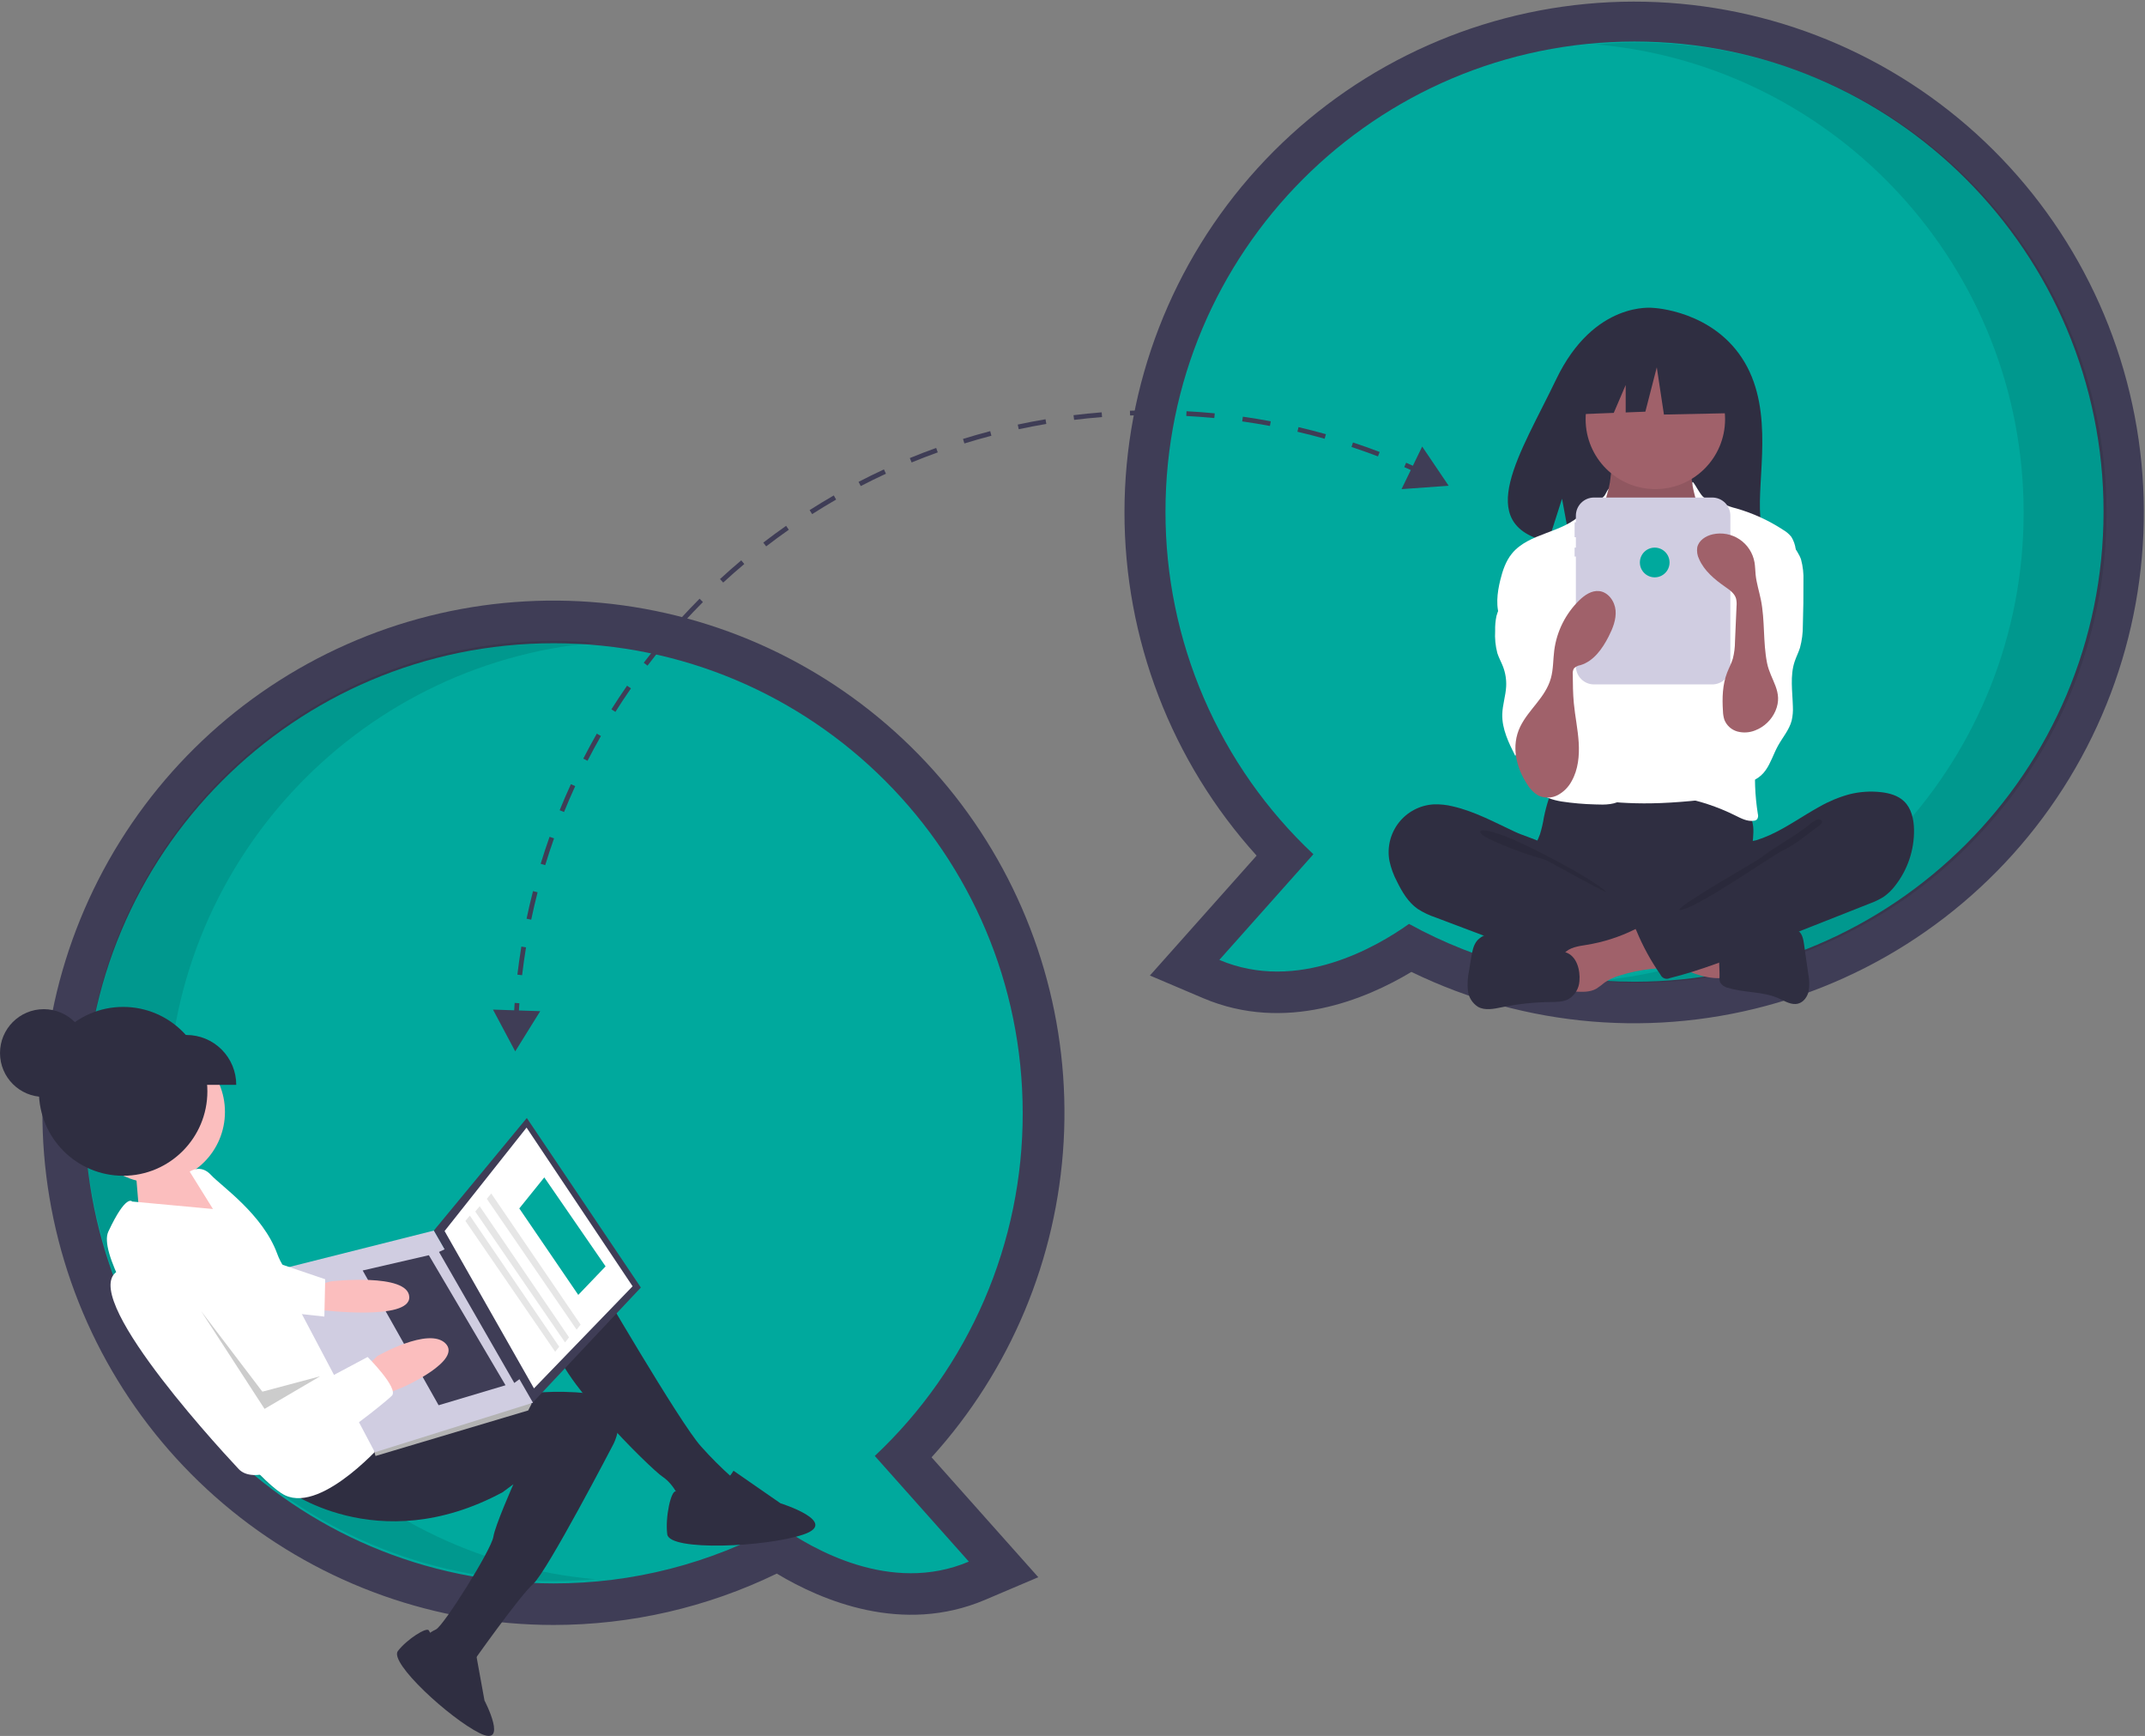 <svg width="262" height="212" viewBox="0 0 262 212" fill="none" xmlns="http://www.w3.org/2000/svg">
<rect x="0" y="0" width="262" height="212" fill="#808080" stroke="none"/>
<g clip-path="url(#clip0_35_384)">
<path d="M172.396 118.695C166.869 122.017 157.021 126.179 146.959 121.901L140.454 119.136L153.489 104.493C143.087 93 137.332 78.035 137.348 62.519C137.364 47.003 143.149 32.05 153.575 20.578C164 9.106 178.318 1.939 193.732 0.476C209.147 -0.988 224.552 3.358 236.942 12.664C249.332 21.971 257.816 35.569 260.738 50.806C263.661 66.044 260.813 81.825 252.75 95.071C244.686 108.317 231.986 118.077 217.129 122.445C202.271 126.813 186.323 125.476 172.396 118.695V118.695ZM147.42 62.484C147.391 69.636 148.84 76.718 151.675 83.282C154.509 89.846 158.669 95.752 163.892 100.627L167.487 104.013L159.285 113.227C163.557 112.359 167.279 110.042 169.166 108.697L171.755 106.851L174.539 108.384C182.237 112.607 190.871 114.821 199.647 114.82C228.444 114.82 251.873 91.342 251.873 62.484C251.873 33.626 228.444 10.148 199.647 10.148C170.849 10.148 147.42 33.626 147.42 62.484V62.484Z" fill="#3F3D56"/>
<path d="M142.357 62.484C142.357 30.777 168.006 5.074 199.647 5.074C231.287 5.074 256.937 30.777 256.937 62.484C256.937 94.191 231.287 119.894 199.647 119.894C190.017 119.908 180.541 117.478 172.101 112.832C168.141 115.655 158.48 121.287 148.936 117.23L160.424 104.325C154.713 98.963 150.163 92.482 147.055 85.285C143.947 78.087 142.348 70.326 142.357 62.484Z" fill="#00A99D"/>
<path opacity="0.1" d="M247.177 62.608C247.177 32.612 224.219 7.993 194.95 5.424C196.619 5.278 198.307 5.199 200.014 5.199C231.654 5.199 257.304 30.902 257.304 62.608C257.304 94.315 231.654 120.018 200.014 120.018C198.31 120.018 196.625 119.938 194.958 119.792C224.223 117.219 247.177 92.602 247.177 62.608Z" fill="black"/>
<path d="M67.628 198.45C53.313 198.456 39.431 193.532 28.308 184.503C17.185 175.473 9.497 162.887 6.532 148.853C3.568 134.819 5.507 120.19 12.025 107.418C18.543 94.647 29.243 84.508 42.333 78.702C55.423 72.895 70.107 71.774 83.924 75.526C97.74 79.277 109.85 87.674 118.224 99.308C126.598 110.943 130.727 125.108 129.919 139.43C129.111 153.752 123.415 167.361 113.786 177.975L126.821 192.618L120.316 195.383C110.253 199.66 100.406 195.498 94.879 192.177C86.385 196.303 77.068 198.448 67.628 198.45ZM67.628 83.63C38.831 83.63 15.402 107.108 15.402 135.966C15.402 164.824 38.831 188.301 67.628 188.301C76.404 188.302 85.038 186.089 92.735 181.866L95.52 180.333L98.109 182.179C99.996 183.524 103.717 185.84 107.99 186.709L99.787 177.495L103.383 174.109C108.606 169.234 112.765 163.328 115.6 156.764C118.435 150.199 119.883 143.118 119.855 135.966C119.855 107.108 96.426 83.63 67.628 83.63Z" fill="#3F3D56"/>
<path d="M124.918 135.965C124.918 104.259 99.269 78.556 67.628 78.556C35.988 78.556 10.338 104.259 10.338 135.965C10.338 167.672 35.988 193.375 67.628 193.375C77.258 193.389 86.734 190.96 95.174 186.313C99.134 189.137 108.795 194.769 118.339 190.712L106.851 177.807C112.562 172.444 117.112 165.964 120.22 158.766C123.328 151.569 124.927 143.808 124.918 135.965Z" fill="#00A99D"/>
<path opacity="0.1" d="M20.465 135.676C20.465 105.679 43.424 81.061 72.692 78.491C71.023 78.345 69.335 78.266 67.628 78.266C35.988 78.266 10.338 103.969 10.338 135.676C10.338 167.382 35.988 193.085 67.628 193.085C69.332 193.085 71.017 193.005 72.684 192.859C43.419 190.286 20.465 165.669 20.465 135.676Z" fill="black"/>
<path d="M213.096 44.245C209.348 37.898 201.932 37.602 201.932 37.602C201.932 37.602 194.705 36.676 190.07 46.343C185.749 55.352 179.786 64.052 189.11 66.161L190.794 60.908L191.837 66.552C193.164 66.647 194.496 66.67 195.826 66.62C205.812 66.297 215.321 66.715 215.015 63.124C214.608 58.351 216.703 50.352 213.096 44.245Z" fill="#2F2E41"/>
<path d="M188.577 99.828C188.467 100.526 188.307 101.215 188.099 101.89C187.864 102.551 187.502 103.162 187.288 103.83C186.604 105.959 187.552 108.332 189.066 109.975C190.378 111.394 192.072 112.402 193.944 112.878C195.322 113.173 196.727 113.321 198.137 113.319C202.033 113.452 206.03 113.57 209.722 112.315C210.889 111.909 212.016 111.396 213.088 110.783C213.427 110.621 213.726 110.386 213.962 110.094C214.209 109.666 214.319 109.173 214.277 108.68C214.269 107.025 213.934 105.378 214.013 103.724C214.057 102.809 214.229 101.893 214.144 100.98C214.028 99.943 213.594 98.968 212.903 98.187C212.212 97.407 211.297 96.859 210.284 96.62C209.236 96.394 208.15 96.517 207.083 96.62C204.315 96.887 201.536 97.011 198.755 96.993C195.914 96.975 193.09 96.54 190.263 96.495C189.427 96.482 189.444 96.74 189.178 97.551C188.932 98.297 188.732 99.057 188.577 99.828Z" fill="#2F2E41"/>
<path d="M196.64 58.953C196.504 59.669 196.356 60.412 195.927 61.001C195.432 61.678 194.626 62.065 194.095 62.713C193.294 63.689 193.248 65.062 193.245 66.325C193.242 67.489 193.266 68.73 193.913 69.696C194.374 70.296 194.946 70.801 195.598 71.184C198.026 72.824 200.65 74.493 203.578 74.547C204.791 74.57 206.092 74.256 206.89 73.34C207.235 72.91 207.506 72.426 207.692 71.907C208.441 70.057 208.894 68.102 209.037 66.111C209.145 65.175 209.057 64.227 208.781 63.327C208.425 62.333 207.706 61.516 207.231 60.573C206.669 59.453 206.463 58.187 206.642 56.946C206.665 56.859 206.658 56.766 206.621 56.683C206.582 56.639 206.533 56.604 206.479 56.582C206.424 56.56 206.365 56.551 206.306 56.555L200.501 56.136C199.96 56.109 199.422 56.048 198.889 55.952C198.576 55.888 197.749 55.442 197.451 55.561C196.899 55.78 196.754 58.359 196.64 58.953Z" fill="#A0616A"/>
<path opacity="0.1" d="M196.64 59.135C196.504 59.851 196.356 60.593 195.927 61.182C195.432 61.86 194.626 62.247 194.095 62.895C193.294 63.871 193.248 65.244 193.245 66.507C193.242 67.67 193.266 68.912 193.913 69.877C194.374 70.477 194.946 70.983 195.598 71.366C198.026 73.006 200.65 74.675 203.578 74.729C204.791 74.751 206.092 74.438 206.89 73.522C207.235 73.092 207.506 72.607 207.692 72.088C208.441 70.239 208.894 68.283 209.037 66.293C209.145 65.357 209.057 64.409 208.781 63.509C208.425 62.515 207.706 61.697 207.231 60.755C206.669 59.635 206.463 58.369 206.642 57.127C206.665 57.04 206.658 56.947 206.621 56.865C206.582 56.82 206.533 56.786 206.479 56.764C206.424 56.742 206.365 56.732 206.306 56.737L200.501 56.318C199.96 56.291 199.422 56.229 198.889 56.133C198.576 56.069 197.749 55.624 197.451 55.742C196.899 55.962 196.754 58.54 196.64 59.135Z" fill="black"/>
<path d="M202.192 59.733C206.896 59.733 210.709 55.912 210.709 51.198C210.709 46.484 206.896 42.663 202.192 42.663C197.488 42.663 193.675 46.484 193.675 51.198C193.675 55.912 197.488 59.733 202.192 59.733Z" fill="#A0616A"/>
<path d="M197.835 70.314C198.256 70.803 198.763 71.209 199.331 71.512C199.923 71.757 200.559 71.879 201.2 71.869C202.735 71.912 204.4 71.63 205.468 70.524C206.844 69.098 206.799 66.799 207.878 65.135C207.965 64.984 208.084 64.854 208.226 64.754C208.407 64.655 208.611 64.608 208.817 64.618C210.18 64.605 211.367 65.491 212.439 66.335C212.943 66.683 213.376 67.125 213.714 67.636C213.925 68.051 214.071 68.496 214.143 68.956C214.675 71.556 214.847 74.216 215.018 76.865C215.113 78.329 215.207 79.794 215.2 81.26C215.177 86.092 214.056 90.842 212.942 95.543C212.798 96.149 212.602 96.826 212.052 97.116C211.807 97.226 211.544 97.291 211.276 97.306C208.084 97.681 204.886 98.057 201.672 98.107C200.418 98.126 199.165 98.096 197.912 98.016C197.696 98.013 197.482 97.976 197.278 97.905C197.001 97.772 196.764 97.57 196.588 97.317C194.85 95.123 194.747 92.088 194.758 89.286C194.785 82.435 195.029 75.59 195.491 68.75C195.529 68.186 195.537 67.5 195.131 67.056C195.922 68.23 196.827 69.321 197.835 70.314Z" fill="white"/>
<path d="M196.031 60.459C195.743 60.981 193.622 62.277 193.213 62.709C190.925 65.126 186.75 65.035 184.658 67.623C183.922 68.534 183.539 69.678 183.258 70.815C182.86 72.424 182.648 74.179 183.314 75.695C183.955 77.155 185.305 78.164 186.222 79.468C187.228 80.9 187.68 82.638 188.114 84.334C188.434 85.587 188.757 86.87 188.632 88.157C188.49 89.62 187.784 90.96 187.367 92.369C186.95 93.778 186.878 95.457 187.842 96.565C188.551 97.378 189.662 97.701 190.725 97.882C192.085 98.087 193.458 98.207 194.833 98.241C196.048 98.294 197.386 98.305 198.32 97.525C199.057 96.909 199.377 95.91 199.418 94.95C199.46 93.99 199.26 93.038 199.135 92.085C199.006 91.097 198.956 90.1 198.915 89.105C198.728 84.638 198.702 80.168 198.838 75.695C198.907 74.765 198.861 73.831 198.703 72.912C198.442 71.716 197.797 70.647 197.258 69.547C196.182 67.477 195.695 65.15 195.85 62.82C196.013 60.426 197.054 58.602 196.031 60.459Z" fill="white"/>
<path d="M207.991 60.641C208.429 61.092 209.918 61.241 210.475 61.532C211 61.774 211.547 61.964 212.109 62.098C214.142 62.686 216.076 63.575 217.846 64.737C218.214 64.953 218.539 65.234 218.805 65.567C219.086 66.025 219.267 66.537 219.336 67.069C219.609 68.424 219.883 69.795 219.822 71.176C219.757 72.641 219.316 74.061 218.879 75.461L217.246 80.693C216.027 84.598 214.801 88.541 214.458 92.618C214.268 94.878 214.352 97.152 214.709 99.392C214.742 99.501 214.752 99.615 214.738 99.729C214.724 99.842 214.686 99.951 214.627 100.048C214.519 100.154 214.377 100.22 214.227 100.232C213.439 100.356 212.676 99.953 211.962 99.597C209.779 98.508 207.45 97.744 205.047 97.329C205.986 95.97 206.711 94.474 207.195 92.893C207.47 91.889 207.687 90.871 207.844 89.842L208.603 85.439C208.912 83.83 209.13 82.204 209.255 80.57C209.313 79.957 209.277 79.339 209.149 78.736C208.974 78.163 208.742 77.609 208.456 77.082C207.204 74.473 206.616 71.495 207.109 68.641C207.324 67.393 207.743 66.143 207.569 64.888C207.401 63.681 207.575 62.743 207.266 61.549C205.998 56.646 207.167 59.792 207.991 60.641Z" fill="white"/>
<path d="M184.636 71.749C184.065 72.936 183.111 73.947 182.786 75.224C182.66 75.82 182.606 76.43 182.625 77.04C182.569 77.959 182.66 78.881 182.894 79.771C183.075 80.334 183.37 80.853 183.583 81.405C183.879 82.176 184.011 83.001 183.97 83.826C183.913 84.969 183.525 86.079 183.495 87.223C183.447 89.022 184.278 90.714 185.088 92.321C185.292 91.814 185.604 91.359 186.002 90.986C186.4 90.613 186.874 90.332 187.392 90.162C187.91 89.993 188.458 89.938 188.999 90.003C189.54 90.068 190.061 90.25 190.524 90.537C190.709 90.309 190.797 90.016 190.769 89.723C190.829 87.635 190.886 85.548 190.942 83.46C191.03 80.231 191.113 76.959 190.372 73.815C190.038 72.396 189.517 70.982 188.562 69.881C188.06 69.302 186.353 67.775 185.528 68.424C185.157 68.716 185.244 69.511 185.185 69.914C185.096 70.55 184.911 71.169 184.636 71.749Z" fill="white"/>
<path d="M219.989 68.329C220.218 69.185 220.317 70.071 220.28 70.956C220.291 72.761 220.267 74.565 220.209 76.37C220.218 77.295 220.099 78.217 219.858 79.111C219.673 79.691 219.389 80.236 219.199 80.815C218.628 82.55 218.94 84.431 218.989 86.257C219.023 86.848 218.973 87.441 218.839 88.017C218.538 89.149 217.729 90.064 217.164 91.09C216.628 92.064 216.305 93.156 215.664 94.064C215.023 94.973 213.915 95.693 212.84 95.414C212.026 95.203 211.447 94.481 211.047 93.739C210.173 92.109 209.875 90.231 210.199 88.41C210.601 86.194 211.9 84.228 212.368 82.025C213.012 78.999 212.034 75.878 212.063 72.785C212.05 72.3 212.115 71.816 212.257 71.353C212.503 70.646 213.031 70.082 213.518 69.515C214.128 68.807 214.694 68.063 215.213 67.286C215.562 66.765 216.036 65.423 216.655 65.311C218.037 65.062 219.646 67.259 219.989 68.329Z" fill="white"/>
<path d="M177.467 98.482C176.703 98.29 175.916 98.206 175.129 98.233C174.301 98.279 173.493 98.501 172.758 98.884C172.023 99.267 171.378 99.802 170.865 100.454C170.353 101.106 169.985 101.861 169.785 102.666C169.586 103.472 169.56 104.311 169.71 105.128C169.901 106.013 170.212 106.866 170.636 107.665C171.257 108.927 172 110.185 173.149 110.993C173.84 111.438 174.585 111.793 175.366 112.051L181.413 114.334C182.302 114.669 183.192 115.005 184.09 115.317C188.604 116.88 193.309 117.817 198.076 118.103C199.526 118.239 200.989 118.165 202.418 117.882C202.764 117.837 203.081 117.666 203.308 117.401C203.423 117.2 203.491 116.975 203.506 116.743L203.879 114.133C203.962 113.769 203.951 113.39 203.847 113.032C203.676 112.594 203.249 112.318 202.842 112.083C198.866 109.795 194.225 108.533 190.878 105.392C190.091 104.653 189.431 103.481 188.474 102.979C187.389 102.41 186.111 102.085 184.989 101.56C182.536 100.413 180.125 99.094 177.467 98.482Z" fill="#2F2E41"/>
<path opacity="0.1" d="M183.504 102.001C185.641 102.672 194.665 107.322 196.212 108.945C196.005 109.02 188.97 105.07 188.759 105.006C186.825 104.474 184.93 103.805 183.089 103.004C182.723 102.834 180.708 102.036 180.799 101.572C180.902 101.049 183.125 101.882 183.504 102.001Z" fill="black"/>
<path d="M210.169 119.457C210.29 119.466 210.41 119.43 210.508 119.357C210.55 119.302 210.581 119.239 210.6 119.172C210.618 119.105 210.623 119.035 210.614 118.966L210.604 115.41C209.583 114.923 208.442 114.766 207.321 114.616L202.093 113.916C202.213 113.932 201.276 116.172 201.42 116.471C201.673 116.999 203.609 117.466 204.156 117.715C206.055 118.58 208.029 119.531 210.169 119.457Z" fill="#A0616A"/>
<path d="M193.766 115.397C192.779 115.555 191.678 115.694 191.038 116.464C190.228 117.441 190.573 118.896 190.96 120.106C190.983 120.262 191.038 120.412 191.12 120.546C191.203 120.681 191.311 120.798 191.439 120.89C191.567 120.981 191.713 121.047 191.866 121.081C192.02 121.116 192.179 121.119 192.334 121.091C193.234 121.148 194.192 121.193 194.979 120.751C195.335 120.515 195.678 120.259 196.006 119.985C196.586 119.599 197.224 119.306 197.895 119.12C199.129 118.731 200.4 118.469 201.687 118.337C202.194 118.314 202.696 118.225 203.18 118.073C203.422 117.995 203.643 117.862 203.826 117.684C204.008 117.507 204.147 117.29 204.232 117.05C204.414 116.403 204.04 115.744 203.68 115.178C203.266 114.435 202.728 113.769 202.09 113.208C201.116 112.45 200.634 113.032 199.653 113.518C197.796 114.436 195.812 115.07 193.766 115.397Z" fill="#A0616A"/>
<path d="M191.187 116.288L184.92 114.432C184.168 114.17 183.382 114.017 182.587 113.979C182.189 113.963 181.792 114.032 181.423 114.181C181.053 114.331 180.72 114.558 180.445 114.847C179.959 115.419 179.82 116.2 179.699 116.941L179.44 118.526C179.267 119.325 179.218 120.147 179.295 120.961C179.336 121.368 179.47 121.76 179.686 122.108C179.902 122.455 180.194 122.749 180.54 122.966C181.407 123.44 182.47 123.209 183.438 123.01C185.393 122.61 187.382 122.396 189.377 122.372C190.128 122.363 190.914 122.373 191.577 122.02C191.962 121.792 192.285 121.473 192.519 121.09C192.753 120.708 192.889 120.274 192.918 119.827C193.041 118.473 192.591 116.704 191.187 116.288Z" fill="#2F2E41"/>
<path d="M212.633 114.671C213.445 114.528 214.162 114.065 214.941 113.792C216.036 113.408 217.224 113.408 218.385 113.412C218.812 113.373 219.241 113.459 219.62 113.66C220.131 114.001 220.262 114.684 220.349 115.293L220.874 118.971C221.014 119.657 221.029 120.363 220.917 121.054C220.763 121.735 220.299 122.392 219.625 122.568C218.805 122.782 218.002 122.257 217.228 121.912C215.294 121.051 213.045 121.271 211.029 120.627C210.836 120.589 210.654 120.509 210.494 120.395C210.334 120.28 210.2 120.133 210.101 119.962C210.032 119.758 210.007 119.542 210.029 119.327C210.063 118.145 209.815 116.531 210.17 115.401C210.489 114.385 211.726 114.671 212.633 114.671Z" fill="#2F2E41"/>
<path d="M225.896 97.002C227.148 96.687 228.447 96.599 229.73 96.74C230.755 96.853 231.811 97.139 232.559 97.85C233.47 98.715 233.763 100.053 233.787 101.31C233.827 103.815 232.998 106.256 231.442 108.216C231.062 108.712 230.61 109.148 230.101 109.509C229.552 109.854 228.967 110.136 228.357 110.352L214.815 115.704C211.252 117.113 207.677 118.525 203.961 119.453C203.859 119.502 203.749 119.531 203.636 119.536C203.524 119.542 203.411 119.525 203.305 119.487C203.199 119.448 203.102 119.389 203.019 119.312C202.936 119.235 202.869 119.143 202.823 119.04C201.636 117.341 200.641 115.517 199.855 113.599C199.817 113.553 199.792 113.499 199.78 113.442C199.768 113.384 199.77 113.324 199.786 113.268C199.801 113.211 199.831 113.159 199.871 113.116C199.911 113.073 199.961 113.04 200.016 113.021L209.595 107.506C210.297 107.139 210.952 106.687 211.544 106.16C211.958 105.758 212.297 105.285 212.545 104.764C212.744 104.348 212.762 103.367 213.016 103.06C213.264 102.759 214.114 102.735 214.506 102.617C215.059 102.447 215.601 102.242 216.128 102.003C218.27 101.042 220.178 99.647 222.232 98.522C223.384 97.862 224.615 97.351 225.896 97.002Z" fill="#2F2E41"/>
<path opacity="0.1" d="M220.466 101.121C218.82 102.359 216.689 103.498 215.058 104.769C214.502 105.203 205.223 110.43 205.092 111.125C206.613 111.382 216.306 104.587 217.693 103.909C219.079 103.231 220.309 102.274 221.527 101.325C221.837 101.083 223.153 100.356 222.262 100.086C221.76 99.934 220.836 100.873 220.466 101.121Z" fill="black"/>
<path d="M209.143 60.761H194.698C194.111 60.761 193.548 60.995 193.133 61.41C192.718 61.826 192.485 62.39 192.485 62.978V63.79H192.328V65.606H192.485V66.877H192.328V67.967H192.485V81.366C192.485 81.954 192.718 82.518 193.133 82.934C193.548 83.35 194.111 83.584 194.698 83.584H209.143C209.73 83.584 210.293 83.35 210.708 82.934C211.123 82.518 211.356 81.954 211.356 81.366V62.978C211.356 62.39 211.123 61.826 210.708 61.41C210.293 60.995 209.73 60.761 209.143 60.761Z" fill="#D0CDE1"/>
<path d="M211.439 43.633L204.112 39.787L193.995 41.361L191.901 50.626L197.112 50.424L198.568 47.021V50.369L200.972 50.276L202.368 44.857L203.24 50.626L211.788 50.45L211.439 43.633Z" fill="#2F2E41"/>
<path d="M186.553 95.802C186.884 96.367 187.355 96.836 187.92 97.165C188.291 97.335 188.696 97.418 189.103 97.407C189.511 97.396 189.91 97.292 190.271 97.102C190.993 96.715 191.583 96.121 191.968 95.398C192.764 93.989 192.929 92.303 192.83 90.686C192.73 89.07 192.386 87.479 192.234 85.867C192.123 84.695 192.114 83.516 192.105 82.339C192.077 82.092 192.129 81.842 192.253 81.626C192.466 81.414 192.741 81.276 193.038 81.233C194.645 80.754 195.712 79.245 196.477 77.75C196.987 76.752 197.431 75.66 197.333 74.543C197.234 73.426 196.433 72.3 195.319 72.186C194.401 72.092 193.553 72.676 192.891 73.32C191.22 74.955 190.147 77.106 189.843 79.426C189.697 80.562 189.739 81.729 189.43 82.832C188.772 85.187 186.712 86.631 185.685 88.75C184.554 91.085 185.178 93.736 186.553 95.802Z" fill="#A0616A"/>
<path d="M216.869 86.805C216.635 87.351 216.294 87.844 215.866 88.256C215.438 88.668 214.933 88.99 214.379 89.203C213.69 89.48 212.93 89.527 212.213 89.336C211.858 89.237 211.53 89.057 211.254 88.811C210.979 88.564 210.765 88.257 210.627 87.914C210.517 87.568 210.457 87.209 210.449 86.846C210.345 85.258 210.385 83.621 210.961 82.138C211.183 81.566 211.482 81.024 211.658 80.435C211.83 79.756 211.918 79.058 211.92 78.357L212.109 74.024C212.14 73.709 212.119 73.392 212.045 73.084C211.856 72.457 211.271 72.05 210.735 71.676C209.439 70.773 208.158 69.719 207.531 68.268C207.315 67.831 207.238 67.339 207.309 66.856C207.486 65.996 208.353 65.439 209.209 65.251C209.77 65.128 210.349 65.121 210.913 65.228C211.476 65.336 212.012 65.556 212.488 65.877C212.964 66.198 213.371 66.612 213.683 67.094C213.995 67.576 214.207 68.117 214.305 68.683C214.389 69.172 214.388 69.672 214.438 70.166C214.543 71.213 214.875 72.223 215.083 73.255C215.594 75.797 215.329 78.425 215.835 80.967C216.258 83.093 217.852 84.479 216.869 86.805Z" fill="#A0616A"/>
<path d="M202.114 70.509C203.115 70.509 203.926 69.696 203.926 68.694C203.926 67.691 203.115 66.877 202.114 66.877C201.113 66.877 200.302 67.691 200.302 68.694C200.302 69.696 201.113 70.509 202.114 70.509Z" fill="#00A99D"/>
<path d="M5.346 133.959C8.299 133.959 10.692 131.561 10.692 128.603C10.692 125.644 8.299 123.246 5.346 123.246C2.394 123.246 0.001 125.644 0.001 128.603C0.001 131.561 2.394 133.959 5.346 133.959Z" fill="#2F2E41"/>
<path d="M24.723 144.505L22.031 141.883L16.624 143.566L17.143 149.839L28.26 149.322L24.845 144.671L24.723 144.505Z" fill="#FBBEBE"/>
<path d="M18.834 144.451C23.608 144.451 27.477 140.574 27.477 135.791C27.477 131.008 23.608 127.13 18.834 127.13C14.061 127.13 10.192 131.008 10.192 135.791C10.192 140.574 14.061 144.451 18.834 144.451Z" fill="#FBBEBE"/>
<path d="M72.487 155.621C72.487 155.621 83.105 173.906 85.632 176.651C86.833 178.002 88.114 179.28 89.466 180.48C89.466 180.48 88.278 184.428 86.386 184.287C85.307 184.222 84.25 183.961 83.265 183.517C83.265 183.517 82.42 181.323 80.947 180.361C79.475 179.399 67.441 167.536 67.722 163.744C68.003 159.952 72.487 155.621 72.487 155.621Z" fill="#2F2E41"/>
<path d="M34.675 181.714C34.675 181.714 45.996 190.519 61.381 182.246L62.707 181.268C62.707 181.268 60.469 186.312 60.262 187.679C60.021 189.265 54.196 198.553 53.245 198.998C52.294 199.443 52.085 199.854 52.085 199.854L56.119 204.304L57.611 203.204C57.611 203.204 63.427 194.946 65.128 193.436C66.829 191.925 74.934 176.347 74.934 176.347C74.934 176.347 78.032 170.478 70.299 170.036C62.566 169.595 59.007 171.707 59.007 171.707L45.282 173.892L34.675 181.714Z" fill="#2F2E41"/>
<path d="M89.597 179.615L95.323 183.585C95.323 183.585 102.628 185.879 98.128 187.405C93.628 188.931 81.77 189.483 81.501 187.377C81.232 185.272 81.969 181.957 82.561 182.138C83.152 182.32 87.258 183.388 89.597 179.615Z" fill="#2F2E41"/>
<path d="M58.117 201.84L59.177 207.672C59.177 207.672 62.191 213.447 58.572 211.655C54.954 209.863 47.5 203.056 48.6 201.629C49.701 200.202 52.131 198.655 52.378 199.12C52.624 199.585 54.45 202.698 58.117 201.84Z" fill="#2F2E41"/>
<path d="M47.199 175.806C47.199 175.806 39.504 184.81 34.832 182.623C30.16 180.436 11.046 155.104 13.228 150.422C15.411 145.74 16.143 146.737 16.143 146.737L26.012 147.651L23.172 143.089C23.172 143.089 24.498 142.111 25.762 143.484C27.025 144.856 32.097 148.284 33.864 153.126C35.631 157.967 40.819 157.726 40.819 157.726L47.199 175.806Z" fill="white"/>
<path d="M78.276 157.241L64.936 171.431L52.986 150.289L64.347 136.535L78.276 157.241Z" fill="#3F3D56"/>
<path d="M77.269 157.088L65.221 169.557L54.303 150.342L64.316 137.71L77.269 157.088Z" fill="white"/>
<path d="M64.283 170.889L64.936 171.431L64.517 172.252L45.864 177.815L45.688 177.175L46.536 176.295L64.283 170.889Z" fill="#B3B3B3"/>
<path d="M65.102 171.309L45.786 177.361L34.011 155.065L52.986 150.289L65.102 171.309Z" fill="#D0CDE1"/>
<path d="M63.648 168.285L62.819 168.896L53.622 152.893L54.572 152.448L63.648 168.285Z" fill="#3F3D56"/>
<path d="M61.746 169.175L53.575 171.616L44.3 155.159L52.383 153.294L61.746 169.175Z" fill="#3F3D56"/>
<path d="M38.727 156.964L40.419 156.485C40.419 156.485 49.853 155.416 49.991 158.386C50.129 161.357 39.153 159.979 39.153 159.979L37.689 157.986L38.727 156.964Z" fill="#FBBEBE"/>
<path d="M47.002 170.319L49.357 169.351C49.357 169.351 56.465 166.158 54.426 164.077C52.387 161.996 46.098 165.61 46.098 165.61L44.894 166.753L47.002 170.319Z" fill="#FBBEBE"/>
<path d="M44.904 165.722C44.904 165.722 48.738 169.552 47.865 170.451C46.993 171.35 32.687 183.181 29.14 179.395C25.594 175.61 8.316 156.605 15.039 154.975C21.762 153.346 23.539 157.156 23.539 157.156L32.414 172.373L44.904 165.722Z" fill="white"/>
<path d="M33.423 154.091L39.721 156.231L39.619 160.787L32.958 160.067L33.423 154.091Z" fill="white"/>
<path opacity="0.2" d="M39.1 168.082L32.314 172.062L24.561 160.114L32.045 169.957L39.1 168.082Z" fill="black"/>
<path d="M15.041 143.591C20.723 143.591 25.33 138.975 25.33 133.28C25.33 127.586 20.723 122.97 15.041 122.97C9.359 122.97 4.752 127.586 4.752 133.28C4.752 138.975 9.359 143.591 15.041 143.591Z" fill="#2F2E41"/>
<path d="M70.633 158.141L63.429 147.58L66.483 143.792L73.969 154.657L70.633 158.141Z" fill="#00A99D"/>
<path d="M70.43 162.387L59.462 146.409L60.004 145.754L70.92 161.77L70.43 162.387Z" fill="#E6E6E6"/>
<path d="M69.017 163.941L58.049 147.963L58.59 147.308L69.506 163.324L69.017 163.941Z" fill="#E6E6E6"/>
<path d="M67.813 165.085L56.845 149.107L57.386 148.452L68.302 164.468L67.813 165.085Z" fill="#E6E6E6"/>
<path d="M19.597 126.397H22.78C24.392 126.397 25.937 127.039 27.077 128.181C28.216 129.322 28.856 130.871 28.856 132.486H19.597V126.397Z" fill="#2F2E41"/>
<path d="M63.44 122.522L62.863 122.479C62.84 122.78 62.824 123.082 62.805 123.384L60.215 123.297L62.932 128.399L65.983 123.491L63.384 123.403C63.402 123.11 63.418 122.815 63.44 122.522Z" fill="#3F3D56"/>
<path d="M78.63 80.939L79.09 81.291C79.78 80.385 80.501 79.481 81.233 78.603L80.788 78.232C80.052 79.116 79.326 80.026 78.63 80.939Z" fill="#3F3D56"/>
<path d="M83.063 75.623L83.49 76.014C84.258 75.171 85.055 74.334 85.859 73.526L85.45 73.117C84.639 73.931 83.837 74.774 83.063 75.623Z" fill="#3F3D56"/>
<path d="M87.943 70.719L88.335 71.146C89.174 70.374 90.041 69.611 90.911 68.878L90.539 68.434C89.662 69.172 88.789 69.941 87.943 70.719Z" fill="#3F3D56"/>
<path d="M74.68 86.628L75.17 86.937C75.778 85.973 76.417 85.009 77.068 84.07L76.593 83.739C75.937 84.684 75.293 85.656 74.68 86.628Z" fill="#3F3D56"/>
<path d="M93.232 66.266L93.584 66.726C94.488 66.03 95.419 65.347 96.349 64.694L96.017 64.219C95.08 64.876 94.143 65.565 93.232 66.266Z" fill="#3F3D56"/>
<path d="M71.247 92.647L71.761 92.912C72.283 91.896 72.834 90.878 73.4 89.886L72.897 89.598C72.327 90.597 71.772 91.623 71.247 92.647Z" fill="#3F3D56"/>
<path d="M65.665 108.969L65.105 108.825C64.819 109.938 64.554 111.072 64.318 112.197L64.884 112.317C65.118 111.2 65.381 110.074 65.665 108.969Z" fill="#3F3D56"/>
<path d="M98.889 62.298L99.2 62.787C100.159 62.176 101.145 61.577 102.131 61.008L101.842 60.506C100.849 61.079 99.855 61.682 98.889 62.298Z" fill="#3F3D56"/>
<path d="M64.252 115.696L63.681 115.602C63.495 116.734 63.332 117.887 63.196 119.03L63.771 119.099C63.906 117.965 64.068 116.82 64.252 115.696Z" fill="#3F3D56"/>
<path d="M68.358 98.951L68.894 99.169C69.323 98.111 69.782 97.047 70.258 96.008L69.733 95.766C69.253 96.813 68.79 97.884 68.358 98.951Z" fill="#3F3D56"/>
<path d="M66.04 105.491L66.594 105.66C66.928 104.566 67.29 103.465 67.672 102.388L67.127 102.194C66.742 103.279 66.377 104.388 66.04 105.491Z" fill="#3F3D56"/>
<path d="M138.034 50.74C139.169 50.7 140.324 50.685 141.467 50.695L141.472 50.115C140.321 50.105 139.157 50.12 138.015 50.16L138.034 50.74Z" fill="#3F3D56"/>
<path d="M104.87 58.847L105.137 59.362C106.147 58.837 107.182 58.329 108.212 57.851L107.968 57.325C106.931 57.806 105.888 58.319 104.87 58.847Z" fill="#3F3D56"/>
<path d="M151.728 51.463C152.856 51.623 153.996 51.81 155.114 52.02L155.22 51.45C154.094 51.239 152.946 51.05 151.808 50.889L151.728 51.463Z" fill="#3F3D56"/>
<path d="M158.472 52.727C159.581 52.987 160.699 53.275 161.796 53.584L161.952 53.026C160.847 52.714 159.721 52.424 158.604 52.163L158.472 52.727Z" fill="#3F3D56"/>
<path d="M165.077 54.588C166.158 54.945 167.246 55.332 168.311 55.738L168.517 55.196C167.443 54.787 166.347 54.397 165.259 54.037L165.077 54.588Z" fill="#3F3D56"/>
<path d="M144.897 50.801C146.037 50.861 147.188 50.947 148.32 51.056L148.376 50.479C147.236 50.369 146.076 50.282 144.928 50.222L144.897 50.801Z" fill="#3F3D56"/>
<path d="M131.125 50.703L131.196 51.278C132.324 51.139 133.472 51.023 134.609 50.934L134.564 50.356C133.418 50.446 132.261 50.563 131.125 50.703Z" fill="#3F3D56"/>
<path d="M117.625 53.604L117.797 54.158C118.884 53.82 119.994 53.503 121.095 53.214L120.949 52.653C119.839 52.944 118.721 53.264 117.625 53.604Z" fill="#3F3D56"/>
<path d="M111.129 55.942L111.349 56.478C112.401 56.046 113.476 55.632 114.543 55.247L114.348 54.702C113.272 55.089 112.189 55.506 111.129 55.942Z" fill="#3F3D56"/>
<path d="M124.311 51.852L124.433 52.419C125.544 52.18 126.678 51.963 127.802 51.773L127.706 51.201C126.573 51.392 125.431 51.611 124.311 51.852Z" fill="#3F3D56"/>
<path d="M176.946 59.323L173.712 54.534L172.575 56.88C172.299 56.757 172.026 56.631 171.751 56.511L171.521 57.044C171.789 57.16 172.055 57.282 172.322 57.402L171.19 59.736L176.946 59.323Z" fill="#3F3D56"/>
</g>
<defs>
<clipPath id="clip0_35_384">
<rect width="262" height="212" fill="white"/>
</clipPath>
</defs>
</svg>
